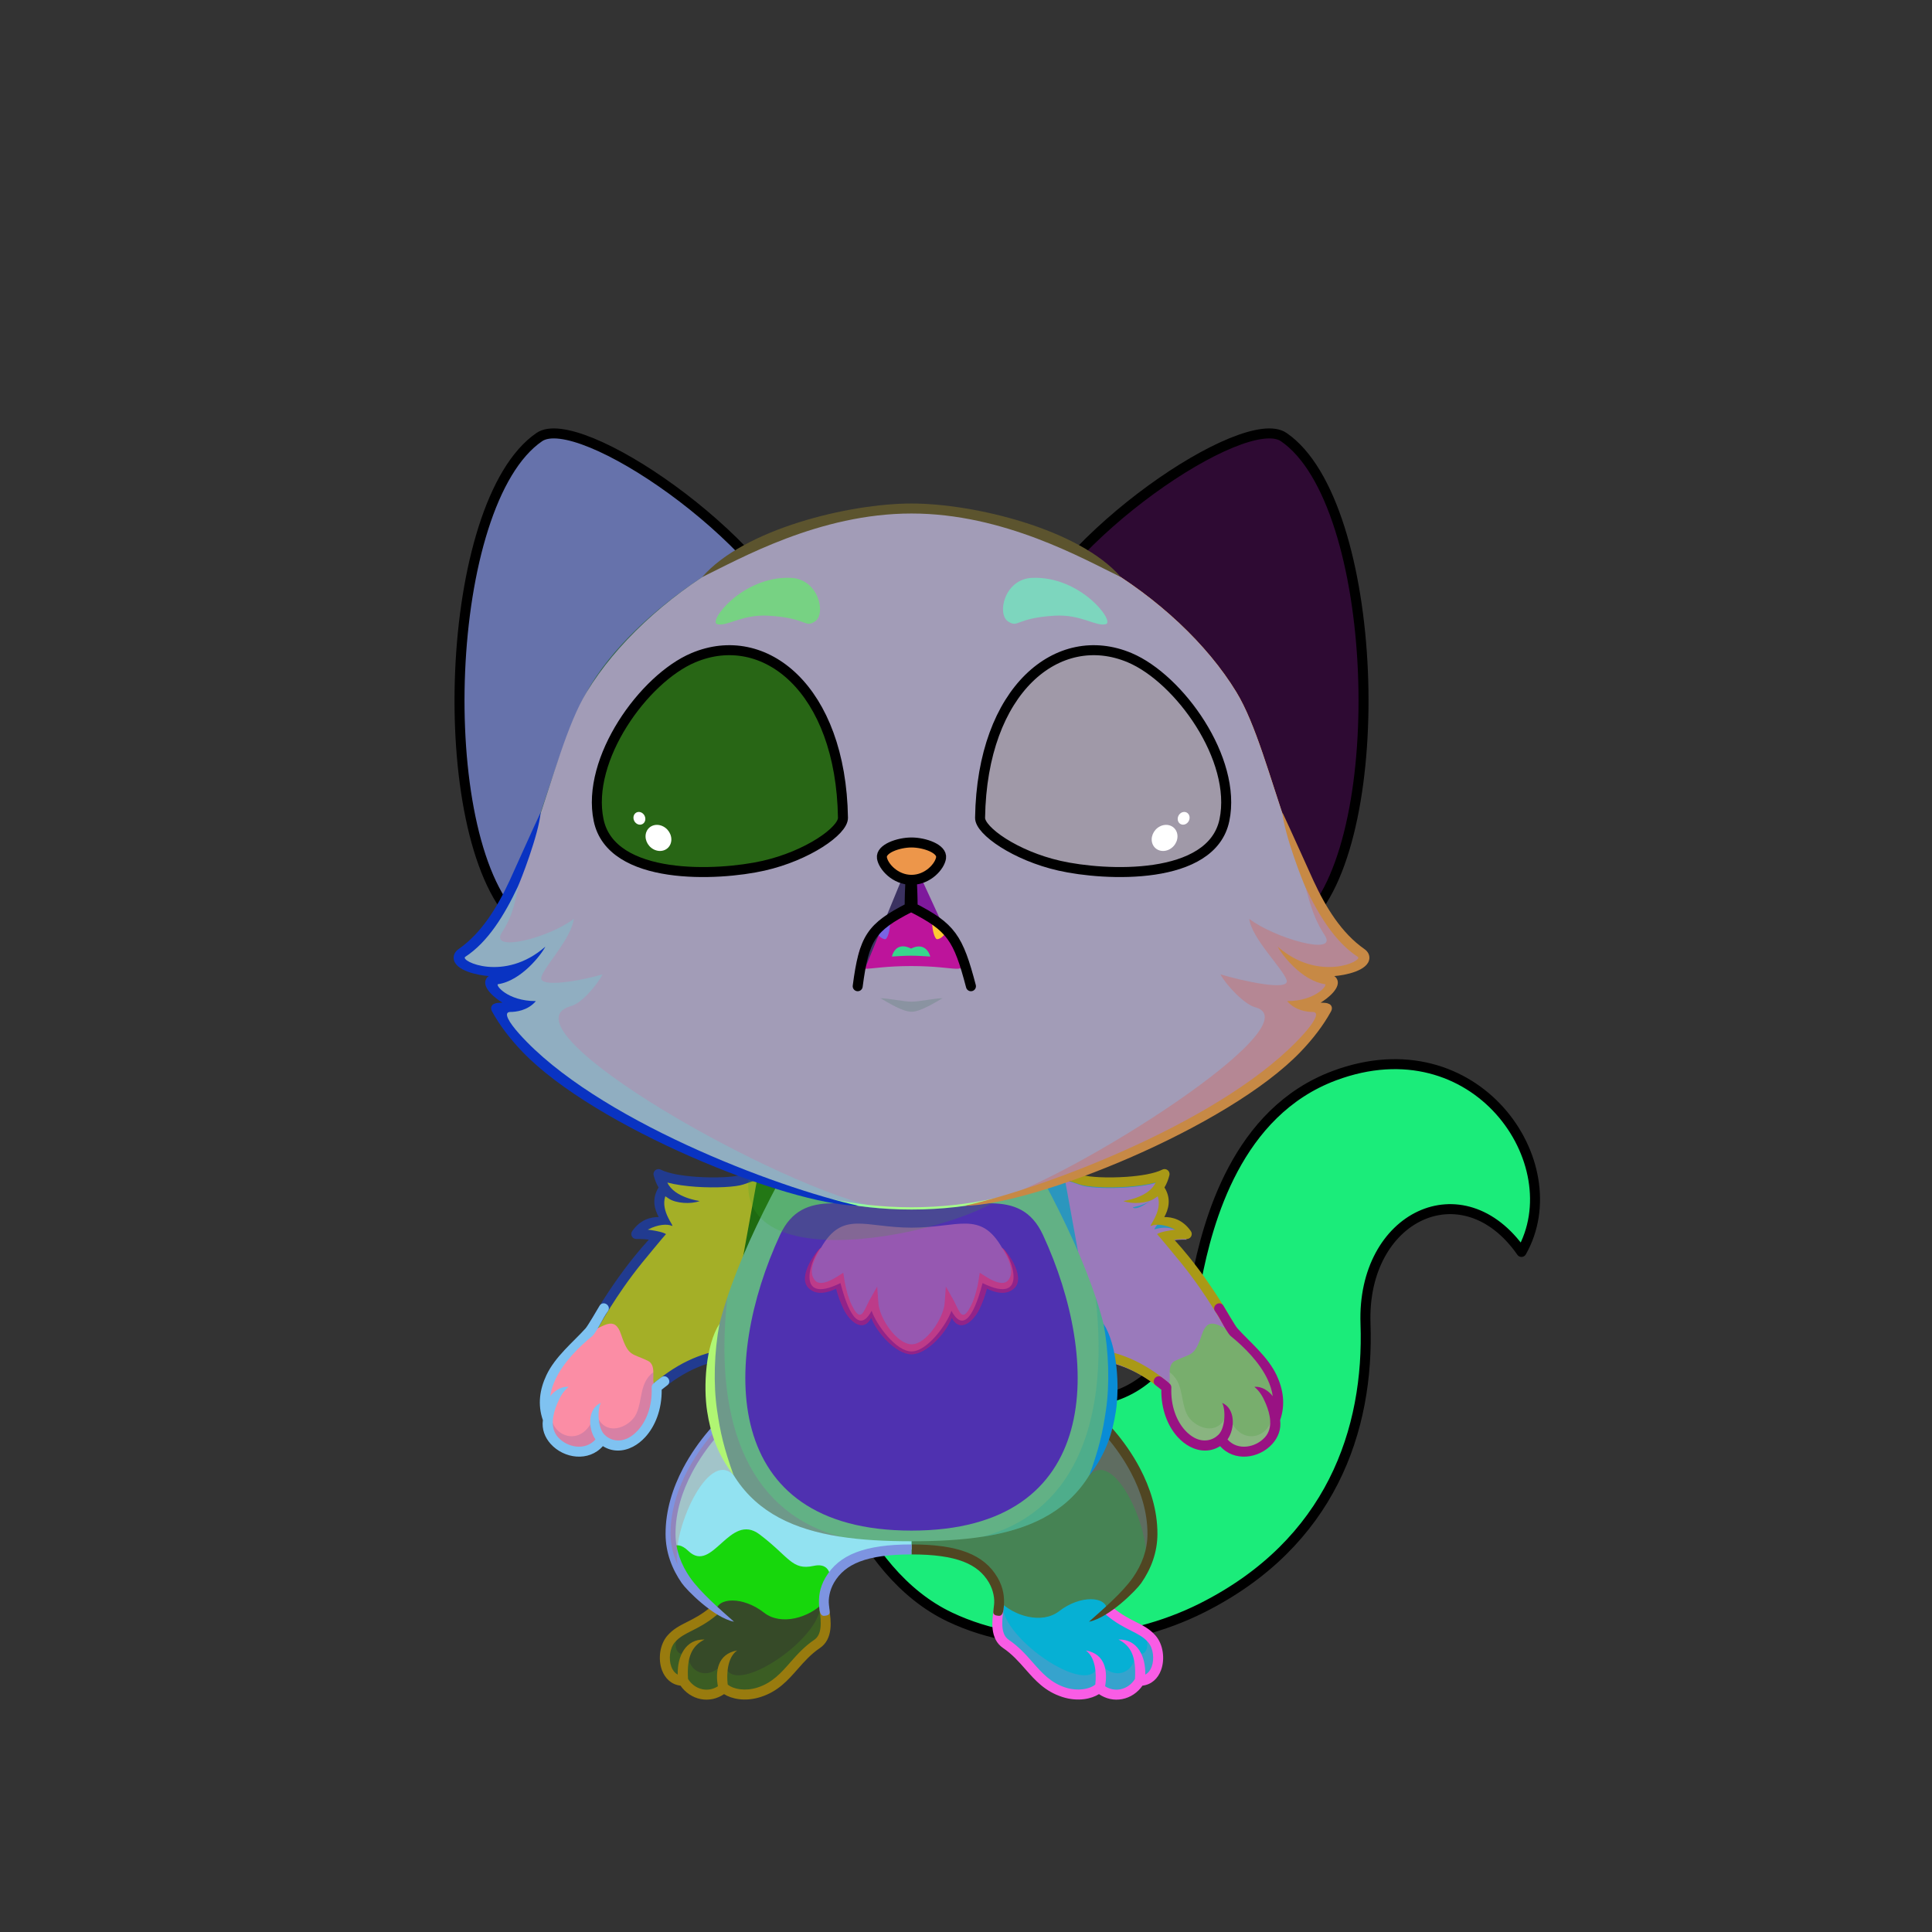 <?xml version="1.0" encoding="UTF-8"?><!DOCTYPE svg PUBLIC "-//W3C//DTD SVG 1.1//EN" "http://www.w3.org/Graphics/SVG/1.1/DTD/svg11.dtd"><!-- Creator: CorelDRAW 2018 (64-Bit) --><svg xmlns="http://www.w3.org/2000/svg" xmlns:xlink="http://www.w3.org/1999/xlink" xml:space="preserve" width="290mm" height="290mm" version="1.1" style="shape-rendering:geometricPrecision; text-rendering:geometricPrecision; image-rendering:optimizeQuality; fill-rule:evenodd; clip-rule:evenodd" viewBox="0 0 29000 29000">
 <rect x="0" y="0" width="29000" height="29000" fill="#333333" stroke="none"/>
 <defs>
  <style type="text/css">
   <![CDATA[
    .str1 {stroke:black;stroke-width:150;stroke-miterlimit:22.926}
    .str0 {stroke:black;stroke-width:150;stroke-linecap:round;stroke-linejoin:round;stroke-miterlimit:22.926}
    .fil3 {fill:none}
    .fil35 {fill:black}
    .fil36 {fill:#FF9999}
    .fil44 {fill:white}
    .fil5 {fill:black;fill-rule:nonzero}
    .fil2 {fill:black;fill-opacity:0.2}
    .fil24 {fill:#A40E0D;fill-opacity:0.2}
    .fil21 {fill:white;fill-opacity:0.2}
    .fil39 {fill:black;fill-opacity:0.302}
    .fil19 {fill:black;fill-rule:nonzero;fill-opacity:0.4}
    .fil33 {fill:url(#id0)}
    .fil34 {fill:url(#id1)}
    .fil13 {fill:url(#id2)}
    .fil10 {fill:url(#id3)}
    .fil45 {fill:url(#id4)}
    .fil42 {fill:url(#id5)}
    .fil46 {fill:url(#id6)}
    .fil0 {fill:url(#id7)}
    .fil27 {fill:url(#id8)}
    .fil14 {fill:url(#id9)}
    .fil7 {fill:url(#id10)}
    .fil8 {fill:url(#id11)}
    .fil30 {fill:url(#id12)}
    .fil15 {fill:url(#id13)}
    .fil17 {fill:url(#id14)}
    .fil18 {fill:url(#id15)}
    .fil9 {fill:url(#id16)}
    .fil28 {fill:url(#id17)}
    .fil40 {fill:url(#id18)}
    .fil29 {fill:url(#id19)}
    .fil16 {fill:url(#id20)}
    .fil47 {fill:url(#id21)}
    .fil11 {fill:url(#id22)}
    .fil41 {fill:url(#id23)}
    .fil23 {fill:url(#id24)}
    .fil43 {fill:url(#id25)}
    .fil4 {fill:url(#id26)}
    .fil6 {fill:url(#id27)}
    .fil37 {fill:url(#id28)}
    .fil32 {fill:url(#id29)}
    .fil31 {fill:url(#id30)}
    .fil38 {fill:url(#id31)}
    .fil25 {fill:url(#id32)}
    .fil20 {fill:url(#id33)}
    .fil26 {fill:url(#id34)}
    .fil22 {fill:url(#id35)}
    .fil1 {fill:url(#id36)}
    .fil12 {fill:url(#id37)}
   ]]>
  </style>
  <linearGradient id="id0" gradientUnits="userSpaceOnUse" x1="10028.71" y1="11046.46" x2="11561.47" y2="12830.7">
   <stop offset="0" style="stop-opacity:1; stop-color:black"/>
   <stop offset="1" style="stop-opacity:1; stop-color:#614E3F"/>
  </linearGradient>
  <linearGradient id="id1" gradientUnits="userSpaceOnUse" xlink:href="#id0" x1="16759.6" y1="12535.57" x2="16379.26" y2="11341.59">
  </linearGradient>
  <linearGradient id="id2" gradientUnits="userSpaceOnUse" x1="9382.69" y1="20489.78" x2="11982.85" y2="18105.83">
   <stop offset="0" style="stop-opacity:1; stop-color:#FFC56E"/>
   <stop offset="0.502" style="stop-opacity:1; stop-color:#A66530"/>
   <stop offset="1" style="stop-opacity:1; stop-color:#663D20"/>
  </linearGradient>
  <linearGradient id="id3" gradientUnits="userSpaceOnUse" xlink:href="#id2" x1="18092.68" y1="20386.54" x2="15270.82" y2="18209.07">
  </linearGradient>
  <linearGradient id="id4" gradientUnits="userSpaceOnUse" x1="16558.5" y1="13095.93" x2="16558.5" y2="9759.62">
   <stop offset="0" style="stop-opacity:1; stop-color:#9A9200"/>
   <stop offset="1" style="stop-opacity:1; stop-color:#0C120A"/>
  </linearGradient>
  <linearGradient id="id5" gradientUnits="userSpaceOnUse" x1="9568.84" y1="11856.87" x2="12554.24" y2="11856.87">
   <stop offset="0" style="stop-opacity:1; stop-color:#9A9200"/>
   <stop offset="0.502" style="stop-opacity:1; stop-color:#F9F500"/>
   <stop offset="1" style="stop-opacity:1; stop-color:#9A9200"/>
  </linearGradient>
  <linearGradient id="id6" gradientUnits="userSpaceOnUse" xlink:href="#id5" x1="14810.28" y1="11856.87" x2="17795.68" y2="11856.87">
  </linearGradient>
  <linearGradient id="id7" gradientUnits="userSpaceOnUse" x1="17174.74" y1="15997.85" x2="18429.58" y2="24608.68">
   <stop offset="0" style="stop-opacity:1; stop-color:#FFC56E"/>
   <stop offset="0.502" style="stop-opacity:1; stop-color:#B8733B"/>
   <stop offset="1" style="stop-opacity:1; stop-color:#663D20"/>
  </linearGradient>
  <linearGradient id="id8" gradientUnits="userSpaceOnUse" x1="17092.14" y1="9285.2" x2="19009.51" y2="10037.76">
   <stop offset="0" style="stop-opacity:1; stop-color:#E4BBB9"/>
   <stop offset="1" style="stop-opacity:1; stop-color:#B88383"/>
  </linearGradient>
  <linearGradient id="id9" gradientUnits="userSpaceOnUse" x1="9980.98" y1="19420.79" x2="10399.23" y2="17711.71">
   <stop offset="0" style="stop-opacity:1; stop-color:#333333"/>
   <stop offset="0.161" style="stop-opacity:1; stop-color:#333333"/>
   <stop offset="1" style="stop-opacity:1; stop-color:#4A3421"/>
  </linearGradient>
  <linearGradient id="id10" gradientUnits="userSpaceOnUse" x1="15258.4" y1="21199.35" x2="15722.29" y2="24272.96">
   <stop offset="0" style="stop-opacity:1; stop-color:#FFC56E"/>
   <stop offset="1" style="stop-opacity:1; stop-color:#DA9C58"/>
  </linearGradient>
  <linearGradient id="id11" gradientUnits="userSpaceOnUse" xlink:href="#id10" x1="11641.55" y1="21199.35" x2="12105.44" y2="24272.96">
  </linearGradient>
  <linearGradient id="id12" gradientUnits="userSpaceOnUse" x1="13682.26" y1="9372.65" x2="13682.26" y2="18155.45">
   <stop offset="0" style="stop-opacity:1; stop-color:#FEFEFE"/>
   <stop offset="0.588" style="stop-opacity:1; stop-color:#FEFEFE"/>
   <stop offset="1" style="stop-opacity:1; stop-color:#9E9895"/>
  </linearGradient>
  <linearGradient id="id13" gradientUnits="userSpaceOnUse" x1="9858.11" y1="20707.53" x2="8182.83" y2="20950.79">
   <stop offset="0" style="stop-opacity:1; stop-color:#FFDBAB"/>
   <stop offset="1" style="stop-opacity:1; stop-color:white"/>
  </linearGradient>
  <linearGradient id="id14" gradientUnits="userSpaceOnUse" xlink:href="#id12" x1="13681.92" y1="22974.87" x2="13681.92" y2="18061.81">
  </linearGradient>
  <linearGradient id="id15" gradientUnits="userSpaceOnUse" x1="13682.26" y1="20285.37" x2="13682.26" y2="18366.8">
   <stop offset="0" style="stop-opacity:1; stop-color:#FEFEFE"/>
   <stop offset="0.471" style="stop-opacity:1; stop-color:#FEFEFE"/>
   <stop offset="1" style="stop-opacity:1; stop-color:#ADA8A5"/>
  </linearGradient>
  <linearGradient id="id16" gradientUnits="userSpaceOnUse" xlink:href="#id9" x1="11192.48" y1="24313.02" x2="11358.44" y2="22950.25">
  </linearGradient>
  <linearGradient id="id17" gradientUnits="userSpaceOnUse" xlink:href="#id7" x1="13003.07" y1="7644.38" x2="14361.45" y2="18110.1">
  </linearGradient>
  <linearGradient id="id18" gradientUnits="userSpaceOnUse" x1="13681.93" y1="13206.62" x2="13681.93" y2="12645.89">
   <stop offset="0" style="stop-opacity:1; stop-color:#FF9999"/>
   <stop offset="1" style="stop-opacity:1; stop-color:#FFCCCC"/>
  </linearGradient>
  <linearGradient id="id19" gradientUnits="userSpaceOnUse" x1="10976.66" y1="7665.59" x2="10170" y2="15357.28">
   <stop offset="0" style="stop-opacity:1; stop-color:#695F59"/>
   <stop offset="0.51" style="stop-opacity:1; stop-color:#4D4D4D"/>
   <stop offset="1" style="stop-opacity:1; stop-color:#333333"/>
  </linearGradient>
  <linearGradient id="id20" gradientUnits="userSpaceOnUse" xlink:href="#id7" x1="13681.92" y1="23134.87" x2="13681.92" y2="17759.14">
  </linearGradient>
  <linearGradient id="id21" gradientUnits="userSpaceOnUse" x1="16246.58" y1="11002.48" x2="16246.58" y2="13117.24">
   <stop offset="0" style="stop-opacity:1; stop-color:#0C120A"/>
   <stop offset="0.4" style="stop-opacity:1; stop-color:#0C120A"/>
   <stop offset="1" style="stop-opacity:1; stop-color:#5B5900"/>
  </linearGradient>
  <linearGradient id="id22" gradientUnits="userSpaceOnUse" x1="18453.53" y1="20413.48" x2="16965.26" y2="19340.25">
   <stop offset="0" style="stop-opacity:1; stop-color:#333333"/>
   <stop offset="0.459" style="stop-opacity:1; stop-color:#333333"/>
   <stop offset="1" style="stop-opacity:1; stop-color:#4A3421"/>
  </linearGradient>
  <linearGradient id="id23" gradientUnits="userSpaceOnUse" xlink:href="#id4" x1="10806.02" y1="13095.93" x2="10806.02" y2="9759.62">
  </linearGradient>
  <linearGradient id="id24" gradientUnits="userSpaceOnUse" xlink:href="#id8" x1="10272.38" y1="9285.2" x2="8355.01" y2="10037.76">
  </linearGradient>
  <linearGradient id="id25" gradientUnits="userSpaceOnUse" xlink:href="#id21" x1="11117.94" y1="11002.48" x2="11117.94" y2="13117.24">
  </linearGradient>
  <linearGradient id="id26" gradientUnits="userSpaceOnUse" xlink:href="#id22" x1="11676.09" y1="23808.02" x2="10691.85" y2="25381.88">
  </linearGradient>
  <linearGradient id="id27" gradientUnits="userSpaceOnUse" xlink:href="#id13" x1="17349.94" y1="24379.65" x2="15009.81" y2="24810.25">
  </linearGradient>
  <linearGradient id="id28" gradientUnits="userSpaceOnUse" x1="13249.45" y1="13830.15" x2="13249.45" y2="14097.74">
   <stop offset="0" style="stop-opacity:1; stop-color:#CFCFCF"/>
   <stop offset="0.569" style="stop-opacity:1; stop-color:white"/>
   <stop offset="1" style="stop-opacity:1; stop-color:#FEFEFE"/>
  </linearGradient>
  <linearGradient id="id29" gradientUnits="userSpaceOnUse" x1="15055.24" y1="9018.99" x2="16622.49" y2="9028.17">
   <stop offset="0" style="stop-opacity:1; stop-color:whitesmoke"/>
   <stop offset="1" style="stop-opacity:1; stop-color:#FFD296"/>
  </linearGradient>
  <linearGradient id="id30" gradientUnits="userSpaceOnUse" x1="10742.03" y1="9028.18" x2="12309.28" y2="9018.98">
   <stop offset="0" style="stop-opacity:1; stop-color:whitesmoke"/>
   <stop offset="1" style="stop-opacity:1; stop-color:#BFBFBF"/>
  </linearGradient>
  <linearGradient id="id31" gradientUnits="userSpaceOnUse" xlink:href="#id28" x1="14103.58" y1="13830.15" x2="14103.58" y2="14097.74">
  </linearGradient>
  <linearGradient id="id32" gradientUnits="userSpaceOnUse" xlink:href="#id7" x1="15567.22" y1="10014.16" x2="20650.34" y2="11157.59">
  </linearGradient>
  <linearGradient id="id33" gradientUnits="userSpaceOnUse" xlink:href="#id19" x1="10911.64" y1="7555.37" x2="7599.84" y2="13616.38">
  </linearGradient>
  <linearGradient id="id34" gradientUnits="userSpaceOnUse" x1="16545.98" y1="10422.7" x2="19941.35" y2="10673.1">
   <stop offset="0" style="stop-opacity:1; stop-color:#F5E2E2"/>
   <stop offset="1" style="stop-opacity:1; stop-color:#C49D9D"/>
  </linearGradient>
  <linearGradient id="id35" gradientUnits="userSpaceOnUse" xlink:href="#id34" x1="10818.54" y1="10422.7" x2="7423.17" y2="10673.1">
  </linearGradient>
  <linearGradient id="id36" gradientUnits="userSpaceOnUse" x1="21107.45" y1="17921.44" x2="22880.93" y2="17181.4">
   <stop offset="0" style="stop-opacity:1; stop-color:#333333"/>
   <stop offset="1" style="stop-opacity:1; stop-color:#4A3421"/>
  </linearGradient>
  <linearGradient id="id37" gradientUnits="userSpaceOnUse" x1="17700.09" y1="20143.59" x2="18952.66" y2="21543.82">
   <stop offset="0" style="stop-opacity:1; stop-color:#333333"/>
   <stop offset="0.471" style="stop-opacity:1; stop-color:#333333"/>
   <stop offset="1" style="stop-opacity:1; stop-color:#4A3421"/>
  </linearGradient>
 </defs>
 <g id="Tail">
  <g id="_2531494605792">
   <path class="fil0" d="M12696.38 22535.08c-289.69,-624.12 -92.67,-1123.71 445.53,-1552.38 345.01,-274.8 791.94,-751.76 1516.68,-323.77 1292.64,598.4 2874.62,750.09 3300.1,-1447.66 242.57,-1252.94 780.55,-2584.39 2071.91,-3065.74 2118.49,-789.56 3563.8,1315.2 2807.3,2646.33 -878.84,-1261.08 -2398.14,-540.15 -2341.26,1076.76 51.07,1451.32 -434.08,2870.98 -1635.02,3754 -1262.33,979.24 -3129.1,1347.98 -4601.67,650.85 -710.83,-336.51 -1224.89,-1011.12 -1563.57,-1738.39z" style="fill:#66562a"/>
   <path class="fil1" d="M21762.11 16136.99c1071.72,450.56 1597.61,1736.69 1075.78,2654.86 -457.48,-656.46 -1088.44,-775.61 -1580.35,-511.1 -115.7,-223.52 -213.72,-449.65 -133.52,-620.81 246.48,-526.05 661.25,-210.49 367.05,-902.7 -121.76,-286.48 36.51,-520.94 271.04,-620.25z" style="fill:#c9dcdf"/>
   <path class="fil2" d="M12696.38 22535.07c-90.34,-194.62 -133.34,-377.14 -133.42,-549.17 115.75,-25.57 205.66,-67.29 230.23,-144.3l180.72 -193.33c287.77,-97.79 1039.96,683.16 1327.73,585.37 1537.64,2208.5 5263.38,1809.02 6098.66,-1118.21 -236.72,1179.07 -922.57,2297.93 -2355.65,3018.93 -1139.83,573.46 -2628.37,686.53 -3784.7,139.11 -710.83,-336.51 -1224.89,-1011.12 -1563.57,-1738.4z" style="fill:#feb085"/>
   <path class="fil2" d="M22837.89 18791.85c-878.83,-1261.07 -2398.13,-540.14 -2341.26,1076.76 8.02,227.79 3.12,457.74 -16.76,687.42 -1175.17,-3011.64 2053.2,-3571.42 2358.02,-1764.18z" style="fill:#a974d0"/>
   <path class="fil3 str0" d="M12696.38 22535.07c-289.69,-624.11 -92.67,-1123.69 445.53,-1552.37 345.01,-274.81 791.94,-751.76 1516.68,-323.77 1292.64,598.4 2874.62,750.09 3300.1,-1447.66 170.94,-882.95 606.38,-2519.55 2071.91,-3065.75 2118.49,-789.55 3563.8,1315.21 2807.29,2646.33 -878.83,-1261.07 -2398.13,-540.14 -2341.26,1076.76 56.04,1593.18 -516.86,3292.17 -2451.98,4265.75 -1139.83,573.46 -2628.37,686.53 -3784.7,139.11 -710.83,-336.51 -1224.89,-1011.12 -1563.57,-1738.4z" style="fill:#1bec7a"/>
  </g>
 </g>
 <g id="Feet">
  <g id="_2531494602880">
   <g>
    <path class="fil4" d="M10257.28 25229.69c123.56,214.04 403.48,285.33 610.7,105.88 70.65,70.23 276.52,145.76 526.32,65.76 409.3,-131.09 507.45,-461.77 850.73,-710.04 220.49,-159.47 124.1,-477.15 113.63,-668.35 -363.68,340.29 -782.66,-165.21 -1075.55,-247.93 -373.84,-101.68 -736.94,157.82 -534.63,412.54 -198.78,95.76 -519.95,237.68 -672.68,411.38 -168.78,191.96 -120.75,630.76 181.48,630.76z" style="fill:#364a28"/>
    <path class="fil2" d="M10257.28 25229.69c123.56,214.04 403.48,285.33 610.7,105.88 70.65,70.23 276.52,145.76 526.32,65.76 409.3,-131.09 517.48,-492.65 871.1,-725.96 156.13,-103.02 135.21,-387.74 102.98,-573.56 -17.85,-13.98 -36.32,-26.67 -55.45,-37.83 59.89,533.31 -1444.97,1527.91 -1433.56,860.23 -213.34,341.57 -595.64,186.16 -544.41,-150.27 -126.71,133.91 -271.29,-14.39 -142.78,-274 -182.48,62.12 -215.54,288.03 -209.67,440.56 17.28,153.49 106.7,289.19 274.77,289.19z" style="fill:#50ac0f"/>
    <path class="fil5" d="M10660.35 24128.28c31.71,-26.53 78.94,-22.34 105.47,9.37 26.53,31.71 22.34,78.94 -9.37,105.47 -143.13,119.49 -265.97,181.45 -373.06,235.47 -99.11,49.99 -183.3,92.46 -251.34,169.85 -80.91,92.01 -97.3,255.88 -55.21,369.54 18.07,48.79 48.88,94.04 96.26,117.9 -7.55,-268.78 114.77,-534.12 402.24,-526.25 -186.74,95.17 -268.32,253.8 -247.69,592.25 49.04,79.15 127.69,137.43 219.87,155.2 79.73,15.37 160.2,-1.74 228.24,-45.5 -38.29,-218.05 -10.29,-483.64 289.14,-537.54 -139.24,98.32 -162.69,330.02 -141.92,510.69 31.45,29.61 97.92,60.43 188.69,71.77 74.89,9.35 163.69,4.41 259.78,-26.36 221.4,-70.9 352.35,-219.57 489.63,-375.44 103.47,-117.46 210.28,-238.74 362.43,-341.44 56.89,-38.4 82.67,-102.53 91.71,-176.23 10.43,-85.02 0.14,-183.4 -13.84,-274.46 -14.63,-97.52 130.16,-118.86 144.78,-21.39 15.59,101.48 30.44,211.56 17.88,314.01 -13.96,113.78 -57.62,215.39 -156.75,282.29 -136.05,91.83 -236.45,205.83 -333.71,316.24 -151.08,171.53 -295.19,335.14 -556.43,418.8 -119.65,38.32 -230.28,44.46 -323.64,32.8 -92.59,-11.56 -170.46,-41.41 -225.37,-75.73 -103.09,69.99 -225.69,98.3 -348.74,74.57 -124.29,-23.96 -233.03,-98.13 -304.52,-201.86 -136.16,-15.63 -232.21,-107.3 -278.66,-232.76 -61.19,-165.25 -34.13,-386.54 83.33,-520.12 86.71,-98.62 183.05,-147.23 296.46,-204.43 99.73,-50.31 214.13,-108.01 344.34,-216.71z" style="fill:#997b0e"/>
   </g>
   <g>
    <path class="fil6" d="M17106.56 25229.69c-123.56,214.04 -403.48,285.33 -610.7,105.88 -70.65,70.23 -276.52,145.76 -526.32,65.76 -409.3,-131.09 -507.45,-461.77 -850.73,-710.04 -220.49,-159.47 -124.1,-477.15 -113.63,-668.35 363.68,340.29 782.66,-165.21 1075.55,-247.93 373.84,-101.68 736.94,157.82 534.63,412.54 198.78,95.76 519.95,237.68 672.68,411.38 168.78,191.96 120.75,630.76 -181.48,630.76z" style="fill:#06b0d4"/>
    <path class="fil2" d="M17106.56 25229.69c-123.56,214.04 -403.48,285.33 -610.7,105.88 -70.65,70.23 -276.52,145.76 -526.32,65.76 -409.3,-131.09 -517.48,-492.65 -871.1,-725.96 -156.13,-103.02 -135.21,-387.74 -102.98,-573.56 17.85,-13.98 36.32,-26.67 55.45,-37.83 -59.89,533.31 1444.97,1527.91 1433.56,860.23 213.34,341.57 595.64,186.16 544.41,-150.27 126.71,133.91 271.29,-14.39 142.78,-274 182.48,62.12 215.54,288.03 209.67,440.56 -17.28,153.49 -106.7,289.19 -274.77,289.19z" style="fill:#f570af"/>
    <path class="fil5" d="M16703.49 24128.28c-31.71,-26.53 -78.94,-22.34 -105.47,9.37 -26.53,31.71 -22.34,78.94 9.37,105.47 143.13,119.49 265.97,181.45 373.06,235.47 99.11,49.99 183.3,92.46 251.34,169.85 80.91,92.01 97.3,255.88 55.21,369.54 -18.07,48.79 -48.88,94.04 -96.26,117.9 7.55,-268.78 -114.77,-534.12 -402.24,-526.25 186.74,95.17 268.32,253.8 247.69,592.25 -49.04,79.15 -127.69,137.43 -219.87,155.2 -79.73,15.37 -160.2,-1.74 -228.24,-45.5 38.29,-218.05 10.29,-483.64 -289.14,-537.54 139.24,98.32 162.69,330.02 141.92,510.69 -31.45,29.61 -97.92,60.43 -188.69,71.77 -74.89,9.35 -163.69,4.41 -259.78,-26.36 -221.4,-70.9 -352.35,-219.57 -489.63,-375.44 -103.47,-117.46 -210.28,-238.74 -362.43,-341.44 -56.89,-38.4 -82.67,-102.53 -91.71,-176.23 -10.43,-85.02 -0.14,-183.4 13.84,-274.46 14.63,-97.52 -130.16,-118.86 -144.78,-21.39 -15.59,101.48 -30.44,211.56 -17.88,314.01 13.96,113.78 57.62,215.39 156.75,282.29 136.05,91.83 236.45,205.83 333.71,316.24 151.08,171.53 295.19,335.14 556.43,418.8 119.65,38.32 230.28,44.46 323.64,32.8 92.59,-11.56 170.46,-41.41 225.37,-75.73 103.09,69.99 225.69,98.3 348.74,74.57 124.29,-23.96 233.03,-98.13 304.52,-201.86 136.16,-15.63 232.21,-107.3 278.66,-232.76 61.19,-165.25 34.13,-386.54 -83.33,-520.12 -86.71,-98.62 -183.05,-147.23 -296.46,-204.43 -99.73,-50.31 -214.13,-108.01 -344.34,-216.71z" style="fill:#f95ce5"/>
   </g>
  </g>
 </g>
 <g id="Legs">
  <g id="_2531494597152">
   <g>
    <path class="fil7" d="M13681.92 23259.3c427.66,0 1377.01,182.49 1321.36,776.1 214.87,221.86 637.04,349.26 895.5,148.38 312.37,-242.78 712.13,-231.34 719.72,-12.18 370.09,-264.31 678.95,-700.61 680.26,-1145.2 2.54,-860.67 -666.02,-1598.77 -968.73,-1838.18 -621.48,859.57 -1470.39,1269.07 -2648.11,1328.08l0 743z" style="fill:#468354"/>
    <path class="fil2" d="M17191.61 23490.47c67.26,-148.73 106.68,-305.87 107.15,-464.07 2.29,-775.52 -540.27,-1451.46 -869.11,-1752.78l-157.05 727.06c26.43,47.89 52.85,95.78 79.28,143.67 387.48,-413.26 946.79,878.84 839.73,1346.12z" style="fill:#c41498"/>
    <path class="fil5" d="M14989.65 24253.86c61.92,5.19 73.8,-65.98 79.72,-153.93 7.91,-117.52 -3.98,-261.03 -93.95,-416.86 -0.83,-1.44 -1.71,-2.83 -2.62,-4.19 -99.87,-170.79 -246.56,-295.9 -460.28,-378.09 -207.63,-79.84 -477.91,-118.36 -830.6,-118.36l0 150c335.21,0 588.14,35.09 777.28,107.82 179.67,69.09 302.18,172.95 384.62,313.95 0.66,1.3 1.36,2.59 2.1,3.87 66.95,115.97 86.11,244.24 75.03,331.54 -8.67,68.26 -9.75,89.53 -10.95,105.24 -3.7,48.36 43.74,56 79.65,59.01zm1295.98 -3005.54c175.81,139.56 477.15,451.15 691.77,858.41 143.68,272.62 247.63,587.31 246.65,919.67 -0.71,244.76 -86.82,463.8 -217.71,652.31 -154.83,222.98 -454.47,481.51 -660.16,663.76 305.46,-60.86 713.14,-477.32 783.2,-578.22 146.74,-211.34 243.27,-458.73 244.09,-737.85 1.07,-359.93 -110.06,-697.96 -263.65,-989.39 -226.43,-429.66 -547.13,-759.98 -733.5,-907.38l-46.29 58.59 -44.38 60.1 -0.02 0z" style="fill:#504622"/>
   </g>
   <g>
    <path class="fil8" d="M13681.92 23259.3c-427.66,0 -1377.01,182.49 -1321.36,776.1 -214.87,221.86 -637.04,349.26 -895.5,148.38 -312.37,-242.78 -712.13,-231.34 -719.72,-12.18 -370.09,-264.31 -678.95,-700.61 -680.26,-1145.2 -2.54,-860.67 666.02,-1598.77 968.73,-1838.18 621.48,859.57 1470.39,1269.07 2648.11,1328.08l0 743z" style="fill:#92e2f1"/>
    <path class="fil9" d="M10084.43 23222.48c63.25,-45.32 144.75,-41.56 249.04,58.86 361.6,348.19 617.37,-589.25 1067.15,-249.98 449.78,339.28 485.07,544.6 811.4,473.18 199.9,-43.75 247.55,83.35 254.47,188.41 -77.13,97.86 -117.12,222.25 -104.13,362.52 -214.87,224.59 -637.05,353.56 -895.5,150.21 -312.37,-245.76 -712.13,-234.19 -719.72,-12.33 -316.29,-228.67 -589.63,-591.31 -662.71,-970.87z" style="fill:#17d70c"/>
    <path class="fil5" d="M12374.19 24253.86c-61.92,5.19 -73.8,-65.98 -79.72,-153.93 -7.91,-117.52 3.98,-261.03 93.95,-416.86 0.83,-1.44 1.71,-2.83 2.62,-4.19 99.87,-170.79 246.56,-295.9 460.28,-378.09 207.63,-79.84 477.91,-118.36 830.6,-118.36l0 150c-335.21,0 -588.14,35.09 -777.28,107.82 -179.67,69.09 -302.18,172.95 -384.62,313.95 -0.66,1.3 -1.36,2.59 -2.1,3.87 -66.95,115.97 -86.11,244.24 -75.03,331.54 8.67,68.26 9.75,89.53 10.95,105.24 3.7,48.36 -43.74,56 -79.65,59.01zm-1295.98 -3005.54c-175.81,139.56 -477.15,451.15 -691.77,858.41 -143.68,272.62 -247.63,587.31 -246.65,919.67 0.71,244.76 86.82,463.8 217.71,652.31 154.83,222.98 454.47,481.51 660.16,663.76 -305.46,-60.86 -713.14,-477.32 -783.2,-578.22 -146.74,-211.34 -243.27,-458.73 -244.09,-737.85 -1.07,-359.93 110.06,-697.96 263.65,-989.39 226.43,-429.66 547.13,-759.98 733.5,-907.38l46.29 58.59 44.38 60.1 0.02 0z" style="fill:#7d94e1"/>
    <path class="fil2" d="M10172.23 23490.47c-67.26,-148.73 -106.68,-305.87 -107.15,-464.07 -2.29,-775.52 540.27,-1451.46 869.11,-1752.78l157.05 727.06c-26.43,47.89 -52.85,95.78 -79.28,143.67 -387.48,-413.26 -946.79,878.84 -839.73,1346.12z" style="fill:#e44c29"/>
   </g>
  </g>
 </g>
 <g id="Body">
  <animateTransform type="translate" values="0;0 200;0;0 200;0;0 200;0;0 200;0" dur="10" repeatCount="indefinite" additive="sum" attributeName="transform"/>
  <g id="_2531494648096">
   <path class="fil2" d="M17511.96 20830.3c-602.27,-518.8 -1160.28,-559.8 -1623.82,-484.84 -171.07,27.66 -335.13,-59.69 -481.2,-217.95 -325.13,-471.76 752.73,-1097.7 1038.62,-655.88 261.31,403.84 734.1,847.76 1111.39,1126.01 -1.79,93.3 16.27,193.39 -44.96,232.66l0 -0.01 -0.03 0.01z" style="fill:#6fa83f"/>
   <path class="fil10" d="M16231.88 17708.66c532.64,-5.49 1030.89,118.89 1141.16,-42.8 47.14,-69.14 138.27,357.23 38.65,632.39 34.97,108.25 646.14,96.56 87.85,260.33 417.38,420.65 756.05,909.47 988.92,1315.51 288.88,503.68 -636.05,1265.03 -911.19,1013.52 -627.05,-573.17 -1208.37,-619.78 -1688.45,-542.15 -741.88,119.97 -1352.69,-1920.87 -930.81,-2545.29 421.91,-21.63 933.51,-40.49 1273.87,-91.51z" style="fill:#2b96be"/>
   <path class="fil11" d="M17765.47 18847.89c34.57,40.25 68.46,80.78 101.62,121.49l602.29 969.93 65.89 63.36c93.75,493.31 -706.13,1115.8 -958.68,884.94 -22.19,-20.28 -44.32,-39.84 -66.39,-58.81l-2.14 -25.19 -93.86 -53.67c-160.75,-125.92 -318.07,-218.73 -471.02,-285.34 -89.85,-150.93 -131.34,-745.78 150.37,-745.78 308.69,0 17.64,-423.33 149.93,-802.57 131.98,-180.41 344.38,-59.12 521.99,-68.36z" style="fill:#7a2cba"/>
   <path class="fil2" d="M17512.64 20830.3c-602.27,-518.8 -1160.28,-559.8 -1623.82,-484.84 -171.07,27.66 -335.13,-59.69 -481.2,-217.95 -325.13,-471.76 752.73,-1097.7 1038.62,-655.88 261.31,403.84 734.1,847.76 1111.39,1126.01 -1.79,93.3 16.27,193.39 -44.96,232.66l0 -0.01 -0.03 0.01z" style="fill:#67fbbb"/>
   <path class="fil3" d="M16477.63 20417.63c340.18,46.54 711.15,199.54 1099.64,554.65 275.13,251.49 1152.89,-508.63 864.02,-1012.31 -105.46,-183.88 -229.88,-384.8 -372.06,-588.72 -167.34,-240.01 -359.33,-484.2 -573.92,-709.58 -21.5,-22.58 128.7,-58.25 318.4,-53.99 -173.7,-250.05 -433.8,-169.09 -475.93,-157.11 -64.97,18.49 246.52,-232.65 78.62,-500.59 -27.12,-43.27 -298.56,225.52 -403.89,181.16 -69.43,-29.23 360.57,8.33 467.87,-423.19 -292.03,148.54 -1068.07,147.27 -1248.5,85.38 -90.01,-30.88 -171.83,-58.83 -246.03,-84.05" style="fill:#9a7abb"/>
   <path class="fil5" d="M16487.59 20258.84c-40.93,-5.5 -78.58,23.23 -84.08,64.16 -5.5,40.93 23.23,78.58 64.16,84.08 162.84,22.27 333.11,70.06 509.19,154.76l-0.05 0.11c177.93,85.62 361.84,208.69 550.07,380.74 87.46,79.96 212.19,86.7 346.27,41.54 106.37,-35.82 220.56,-105.26 324.66,-195.48 103.06,-89.34 197.48,-199.98 265.64,-319.32 116.02,-203.15 157.1,-432.17 42.88,-631.34 -54.9,-95.74 -116.12,-197.9 -183.87,-305.11 -59.2,-93.66 -123.19,-190.48 -192,-289.17 -89.1,-127.8 -184.47,-256 -285.53,-380.96 -69.96,-86.5 -143.02,-172.01 -219.05,-255.41 50.51,-7.04 115.21,-11.32 186.37,-9.72 41.26,0.8 75.37,-31.99 76.17,-73.25 0.32,-16.38 -4.67,-31.62 -13.36,-44.11l0.17 -0.12c-122.66,-176.58 -280.88,-213.52 -398.72,-211.73 60.43,-110.03 111.19,-270.38 3.17,-442.75l-0.77 -1.2c30.54,-50.94 56.23,-111.4 74.13,-183.41 9.86,-40.12 -14.67,-80.67 -54.79,-90.53 -18.13,-4.46 -36.36,-1.89 -51.79,5.97l-0.06 -0.11c-117.64,59.83 -326.72,93.79 -539.94,108.37 -278,19 -556.21,5.17 -650.26,-27.09l-129.24 -44.15c-40.97,-13.99 -80,-27.3 -117.09,-39.9 -39.15,-13.26 -81.66,7.73 -94.92,46.88 -13.26,39.15 7.73,81.66 46.88,94.92 37.09,12.6 76.12,25.91 117.09,39.9l128.64 44.15c109.34,37.5 413.16,54.92 708.86,34.71 152.88,-10.45 305.43,-30.95 430.88,-63.88 -105.08,230.52 -488.06,276.57 -484.95,277.74 134.7,50.62 359.24,33.65 462,-36.1 19.71,-13.38 38.38,-26.05 53.51,-35.77 78.66,227.81 -153.73,468.52 -97.49,443.62 65.22,-28.89 203.92,-25.53 360.75,57.78 -44.26,4.95 -223.19,29.99 -273.28,66.55 21.7,20.33 322.39,385.29 360.49,432.4 100.42,124.16 193.68,249.4 279.67,372.74 65.85,94.45 128.62,189.51 187.9,283.31 63.91,101.13 124.25,202.02 180.35,299.85 83.78,146.08 48.79,322.6 -42.88,483.1 -59.48,104.15 -142.48,201.24 -233.42,280.06 -89.9,77.91 -186.4,137.17 -274.26,166.76 -83.44,28.1 -155.68,28.82 -198.03,-9.9 -200.24,-183.03 -396.11,-314.06 -585.81,-405.34l-0.06 0.12 -0.23 -0.12c-191.44,-92.12 -376.71,-144.1 -553.97,-168.35z" style="fill:#a99916"/>
   <path class="fil12" d="M17500.83 20836.37c-31.01,671.59 506.32,1058.8 828,765.31 253.5,397.35 884.17,103.39 809.26,-292.5 203.13,-535.14 -266.24,-1035.76 -634.19,-1325.08 -198.11,-64.5 -364.18,-247.68 -461.85,44.06 -113.97,340.43 -156.85,278.81 -402.23,397.75 -163.53,79.26 -10.67,351.89 -138.99,410.46z" style="fill:#78ae6d"/>
   <path class="fil2" d="M17500.83 20836.37c-31.01,671.59 506.32,1058.8 828,765.31 341.06,429.25 911,23.85 753.65,-292.7 -65.31,297.19 -520.59,407.83 -657.17,-118.23 -113.25,412.02 -522.03,237.66 -614.7,26.73 -95.14,-216.58 -44.81,-462.8 -253.66,-619.84 -1.8,93.31 16.28,193.4 -44.96,232.65l-0.16 0.1 -0.17 0.11c-1.48,0.93 -2.97,1.82 -4.53,2.69l-0.17 0.1 -0.18 0.09 -0.14 0.09 -0.03 0.01 -0.18 0.1 -0.17 0.09 -0.18 0.09c-1.69,0.92 -3.44,1.79 -5.25,2.61z" style="fill:#d1cdcd"/>
   <path class="fil5" d="M17436.91 20673.48c-79.39,-58.19 -167.86,62.52 -88.48,120.7 28.24,20.69 56.25,42.36 83.3,64.61 -3.93,302.02 99.68,551.64 246.17,712.18 55.54,60.86 117.82,109.47 183.4,143.86 145.9,76.49 311.53,82.65 453.24,-7.98 209.57,238.5 583.03,191.12 784.7,-34.27 86.01,-96.11 134.73,-220.26 115.83,-356.13 82.54,-234.31 46.25,-463.42 -52.44,-673.52 -132.46,-282 -402.86,-497.73 -588.08,-703.58 -33.5,-37.22 -180.19,-286.69 -214.16,-345.48 -58.56,-79 -178.69,10.05 -120.12,89.06 35.43,47.77 75.16,120.11 111.48,186.29 6.41,11.67 81.45,153.11 123.81,187.52 201.58,163.8 430.96,392.41 551.71,649.47 38.04,80.97 65.19,164.94 76.97,250.68 -53.73,-69.19 -156.09,-151.42 -275.06,-139.39 80.64,67.61 125.53,143.46 171.18,252.76 65.8,157.59 113.11,362.41 -12.44,502.72 -141.93,158.63 -411.75,205.47 -562.48,33.5 115.64,-164.64 117.79,-464.48 -80.37,-548.33 54.53,102.27 47.95,374.07 -54.76,476.76 -86.33,86.32 -222.41,119.56 -359.87,47.5 -49.57,-25.99 -97.71,-63.9 -141.8,-112.22 -128.18,-140.48 -217.35,-364.86 -206.61,-639.48 1.55,-21.67 -6.3,-43.83 -23.35,-59.87 -36.49,-34.26 -81.32,-67.73 -121.77,-97.36z" style="fill:#991283"/>
   <path class="fil13" d="M11132.64 17708.66c-532.64,-5.49 -1030.89,118.89 -1141.16,-42.8 -47.14,-69.14 -138.27,357.23 -38.65,632.39 -34.97,108.25 -646.14,96.56 -87.85,260.33 -417.38,420.65 -756.05,909.47 -988.92,1315.51 -288.88,503.68 636.05,1265.03 911.19,1013.52 627.05,-573.17 1208.37,-619.78 1688.45,-542.15 741.88,119.97 1352.69,-1920.87 930.81,-2545.29 -421.91,-21.63 -933.51,-40.49 -1273.87,-91.51z" style="fill:#1e6b11"/>
   <path class="fil2" d="M9851.88 20830.3c602.27,-518.8 1160.28,-559.8 1623.82,-484.84 171.07,27.66 335.13,-59.69 481.2,-217.95 325.13,-471.76 -752.73,-1097.7 -1038.62,-655.88 -261.31,403.84 -734.1,847.76 -1111.39,1126.01 1.79,93.3 -16.27,193.39 44.96,232.66l0 -0.01 0.03 0.01z" style="fill:#8a7671"/>
   <path class="fil14" d="M9473.46 18978.23c-275.28,817.36 220.68,430.02 749.66,-79.37 238.13,-229.3 105.11,291.03 502.71,61.73 397.6,-229.3 249.02,-1187.94 135.6,-1198.34l-878.63 -80.56 -66.76 608.39 -314.87 175.88 228.91 103.62 -356.62 408.65z" style="fill:#cc9ace"/>
   <path class="fil3" d="M10886.89 20332.96c-340.18,46.54 -711.15,199.54 -1099.64,554.65 -275.13,251.49 -1152.89,-508.63 -864.02,-1012.31 105.46,-183.88 229.88,-384.8 372.06,-588.72 167.34,-240.01 359.33,-484.2 573.92,-709.58 21.5,-22.58 -128.7,-58.25 -318.4,-53.99 173.7,-250.05 433.8,-169.09 475.93,-157.11 64.97,18.49 -246.52,-232.65 -78.62,-500.59 27.12,-43.27 298.56,225.52 403.89,181.16 69.43,-29.23 -360.57,8.33 -467.87,-423.19 292.03,148.54 1068.07,147.27 1248.5,85.38 90.01,-30.88 171.83,-58.83 246.03,-84.05" style="fill:#a4af27"/>
   <path class="fil5" d="M10876.93 20258.84c40.93,-5.5 78.58,23.23 84.08,64.16 5.5,40.93 -23.23,78.58 -64.16,84.08 -162.84,22.27 -333.11,70.06 -509.19,154.76l0.05 0.11c-177.93,85.62 -361.84,208.69 -550.07,380.74 -87.46,79.96 -212.19,86.7 -346.27,41.54 -106.37,-35.82 -220.56,-105.26 -324.66,-195.48 -103.06,-89.34 -197.48,-199.98 -265.64,-319.32 -116.02,-203.15 -157.1,-432.17 -42.88,-631.34 54.9,-95.74 116.12,-197.9 183.87,-305.11 59.2,-93.66 123.19,-190.48 192,-289.17 89.1,-127.8 184.47,-256 285.53,-380.96 69.96,-86.5 143.02,-172.01 219.05,-255.41 -50.51,-7.04 -115.21,-11.32 -186.37,-9.72 -41.26,0.8 -75.37,-31.99 -76.17,-73.25 -0.32,-16.38 4.67,-31.62 13.36,-44.11l-0.17 -0.12c122.66,-176.58 280.88,-213.52 398.72,-211.73 -60.43,-110.03 -111.19,-270.38 -3.17,-442.75l0.77 -1.2c-30.54,-50.94 -56.23,-111.4 -74.13,-183.41 -9.86,-40.12 14.67,-80.67 54.79,-90.53 18.13,-4.46 36.36,-1.89 51.79,5.97l0.06 -0.11c117.64,59.83 326.72,93.79 539.94,108.37 278,19 556.21,5.17 650.26,-27.09l129.24 -44.15c40.97,-13.99 80,-27.3 117.09,-39.9 39.15,-13.26 81.66,7.73 94.92,46.88 13.26,39.15 -7.73,81.66 -46.88,94.92 -37.09,12.6 -76.12,25.91 -117.09,39.9l-128.64 44.15c-109.34,37.5 -413.16,54.92 -708.86,34.71 -152.88,-10.45 -305.43,-30.95 -430.88,-63.88 105.08,230.52 488.06,276.57 484.95,277.74 -134.7,50.62 -359.24,33.65 -462,-36.1 -19.71,-13.38 -38.38,-26.05 -53.51,-35.77 -78.66,227.81 153.73,468.52 97.49,443.62 -65.22,-28.89 -203.92,-25.53 -360.75,57.78 44.26,4.95 223.19,29.99 273.28,66.55 -21.7,20.33 -322.39,385.29 -360.49,432.4 -100.42,124.16 -193.68,249.4 -279.67,372.74 -65.85,94.45 -128.62,189.51 -187.9,283.31 -63.91,101.13 -124.25,202.02 -180.35,299.85 -83.78,146.08 -48.79,322.6 42.88,483.1 59.48,104.15 142.48,201.24 233.42,280.06 89.9,77.91 186.4,137.17 274.26,166.76 83.44,28.1 155.68,28.82 198.03,-9.9 200.24,-183.03 396.11,-314.06 585.81,-405.34l0.06 0.12 0.23 -0.12c191.44,-92.12 376.71,-144.1 553.97,-168.35z" style="fill:#213b90"/>
   <path class="fil15" d="M9863.01 20836.37c31.01,671.59 -506.32,1058.8 -828,765.31 -253.5,397.35 -884.17,103.39 -809.26,-292.5 -203.13,-535.14 266.24,-1035.76 634.19,-1325.08 198.11,-64.5 364.18,-247.68 461.85,44.06 113.97,340.43 156.85,278.81 402.23,397.75 163.53,79.26 10.67,351.89 138.99,410.46z" style="fill:#fb8da5"/>
   <path class="fil2" d="M9863.01 20836.37c31.01,671.59 -506.32,1058.8 -828,765.31 -341.06,429.25 -911,23.85 -753.65,-292.7 65.31,297.19 520.59,407.83 657.17,-118.23 113.25,412.02 522.03,237.66 614.7,26.73 95.14,-216.58 44.81,-462.8 253.66,-619.84 1.8,93.31 -16.28,193.4 44.96,232.65l0.16 0.1 0.17 0.11c1.48,0.93 2.97,1.82 4.53,2.69l0.17 0.1 0.18 0.09 0.14 0.09 0.03 0.01 0.18 0.1 0.17 0.09 0.18 0.09c1.69,0.92 3.44,1.79 5.25,2.61z" style="fill:#474da2"/>
   <path class="fil5" d="M9926.93 20673.48c79.39,-58.19 167.86,62.52 88.48,120.7 -28.24,20.69 -56.25,42.36 -83.3,64.61 3.93,302.02 -99.68,551.64 -246.17,712.18 -55.54,60.86 -117.82,109.47 -183.4,143.86 -145.9,76.49 -311.53,82.65 -453.24,-7.98 -209.57,238.5 -583.03,191.12 -784.7,-34.27 -86.01,-96.11 -134.73,-220.26 -115.83,-356.13 -82.54,-234.31 -46.25,-463.42 52.44,-673.52 132.46,-282 402.86,-497.73 588.08,-703.58 33.5,-37.22 180.19,-286.69 214.16,-345.48 58.56,-79 178.69,10.05 120.12,89.06 -35.43,47.77 -75.16,120.11 -111.48,186.29 -6.41,11.67 -81.45,153.11 -123.81,187.52 -201.58,163.8 -430.96,392.41 -551.71,649.47 -38.04,80.97 -65.19,164.94 -76.97,250.68 53.73,-69.19 156.09,-151.42 275.06,-139.39 -80.64,67.61 -125.53,143.46 -171.18,252.76 -65.8,157.59 -113.11,362.41 12.44,502.72 141.93,158.63 411.75,205.47 562.48,33.5 -115.64,-164.64 -117.79,-464.48 80.37,-548.33 -54.53,102.27 -47.95,374.07 54.76,476.76 86.33,86.32 222.41,119.56 359.87,47.5 49.57,-25.99 97.71,-63.9 141.8,-112.22 128.18,-140.48 217.35,-364.86 206.61,-639.48 -1.55,-21.67 6.3,-43.83 23.35,-59.87 36.49,-34.26 81.32,-67.73 121.77,-97.36z" style="fill:#7fc2f1"/>
   <path class="fil16" d="M13681.92 23134.87c-1547.89,0 -2751.5,-290.59 -2992.7,-1955.85 -146.87,-1014.04 390.42,-2286.86 991,-3419.88 634.24,80.29 1288.94,123.26 2001.7,142.31 712.76,-19.05 1367.46,-62.02 2001.7,-142.31 600.58,1133.02 1137.87,2405.84 991,3419.88 -241.2,1665.26 -1444.81,1955.85 -2992.7,1955.85z" style="fill:#62b185"/>
   <path class="fil17" d="M13681.92 18143.76c-910.76,0 -1629.68,-349.36 -1974.1,394.61 -874.88,1889.8 -905.44,4436.5 1974.1,4436.5 2879.54,0 2848.98,-2546.7 1974.1,-4436.5 -344.42,-743.97 -1063.34,-394.61 -1974.1,-394.61z" style="fill:#4f31b0"/>
   <path class="fil2" d="M12620.51 23067.29c-1015.93,-155.83 -1748.88,-628.88 -1931.29,-1888.27 -75.17,-519 28.96,-1105.79 228.98,-1706.93 -223.57,2000.42 401.77,3257.02 1702.31,3595.2z" style="fill:#a439a2"/>
   <path class="fil5" d="M11011.96 22144.35c-249.8,-320.87 -347.52,-640.99 -396.86,-954.78 -59.27,-376.93 -23.8,-997.6 184.1,-1319.31 -78.5,420.39 -93.5,905.22 -35.86,1298.21 50,340.9 103.32,571.56 248.62,975.88z" style="fill:#b0f673"/>
   <path class="fil2" d="M14743.33 23067.29c1015.93,-155.83 1748.88,-628.88 1931.29,-1888.27 75.17,-519 -28.96,-1105.79 -228.98,-1706.93 223.57,2000.42 -401.77,3257.02 -1702.31,3595.2z" style="fill:#009ea6"/>
   <path class="fil5" d="M16351.92 22144.35c249.8,-320.87 347.52,-640.99 396.86,-954.78 59.27,-376.93 23.8,-997.6 -184.1,-1319.31 78.5,420.39 93.5,905.22 35.86,1298.21 -50,340.9 -103.32,571.56 -248.62,975.88z" style="fill:#098cd6"/>
   <path class="fil18" d="M13682.26 20285.36c-232.9,1.37 -525.88,-399.37 -599.19,-609.5 -231.04,429.63 -410.71,-196.48 -467.15,-416.21 -712.36,351.51 -430.7,-417.91 -291.89,-531.11 324.95,-562.82 657.2,-300.84 1358.23,-300.84 701.03,0 1033.28,-261.98 1358.23,300.84 138.81,113.2 420.47,882.62 -291.89,531.11 -56.44,219.73 -236.11,845.84 -467.15,416.21 -73.31,210.13 -366.29,610.87 -599.19,609.5z" style="fill:#9658b1"/>
   <path class="fil19" d="M14179.79 19559.45l17.77 -247.66 121.98 216.31c85.01,164.87 123.45,334.14 256.14,69.21 57.98,-115.76 96.12,-270.48 113.17,-380.14l17.51 -112.59 96.16 60.74 1.14 0.72 -0.08 0.13c39.51,24.76 234.48,146.7 319.78,60.88 144.6,-145.46 -30.81,-407.18 -82.87,-498.49 45.93,12.31 366.16,425.66 188.93,603.95 -122.66,123.41 -303.14,65.58 -414.67,10.95 -26.84,104.49 -69.75,221.58 -117.38,316.68 -82.97,165.67 -283.96,358.75 -411.51,121.57 -73.83,211.61 -369.52,546.4 -603.6,547.77 -232.9,1.37 -530.29,-337.64 -603.6,-547.77 -127.55,237.18 -328.54,44.1 -411.51,-121.57 -47.63,-95.1 -90.54,-212.19 -117.38,-316.68 -111.53,54.63 -292.01,112.46 -414.67,-10.95 -177.23,-178.29 143,-591.64 188.93,-603.95 -52.06,91.31 -227.47,353.03 -82.87,498.49 85.3,85.82 280.27,-36.12 319.78,-60.88l-0.08 -0.13 1.14 -0.72 96.16 -60.74 17.51 112.59c17.05,109.66 55.19,264.38 113.17,380.14 132.69,264.93 171.13,95.66 256.14,-69.21l121.98 -216.31 17.77 247.66c16.41,228.81 273.23,613.2 497.53,618.94 217.5,5.56 481.42,-394.25 497.53,-618.94z" style="fill:#f70f4f"/>
   <path class="fil2" d="M15240.62 17765.08c-201.32,588.92 -4213.69,1615.21 -4001.19,-93 818.59,45.62 3304.18,-49.24 4001.19,93z" style="fill:#37a526"/>
  </g>
 </g>
 <g id="Head">
  <animateTransform type="translate" values="0;0 200;0;0 200;0;0 200;0;0 200;0" dur="10" repeatCount="indefinite" additive="sum" attributeName="transform"/>
  <g id="_2531494609760">
   <g>
    <path class="fil20" d="M7736.83 13799.52c-1248.59,-1271.32 -1084.07,-6253.49 359.07,-7239.12 589.75,-402.78 3403.46,1505.37 3959.53,3023.4 -1294.57,1227.05 -3024.02,2988.68 -4318.6,4215.72z" style="fill:#c73dca"/>
    <path class="fil21" d="M7399.98 7533.27c182.99,-437.59 415.13,-781.1 695.92,-972.87 589.75,-402.78 3403.46,1505.37 3959.53,3023.4 -104.28,98.84 -211.43,201.21 -320.9,306.43 -736.81,-1478.22 -3353.57,-3201.94 -3911.43,-2817.21 -157.23,108.43 -298.25,265.34 -423.12,460.25z" style="fill:#44aa42"/>
    <path class="fil22" d="M10881.51 10231.43c-23.97,-978.45 -1258.36,-2478.08 -2589.67,-2540.94 -816.04,1418.06 -773.38,3777.63 -319.9,5133.85 596.31,-735.88 1467.78,-1856.28 2909.57,-2592.91z" style="fill:#4a472f"/>
    <path class="fil23" d="M10300 10643c193,-1207 -807,-2406 -1281,-2071 -482,341 117,994 372,1378 -220,-223 -792,-618 -1021,-193 -242,451 215,733 673,1051 268,-93 1020,-166 1257,-165z" style="fill:#ff8aec"/>
    <path class="fil24" d="M10881.51 10231.43c-23.97,-978.45 -1258.36,-2478.08 -2589.67,-2540.94 930.62,436.83 2349.72,2105.09 682.41,3790.15 478.5,-197.19 1265.71,-921.43 1907.26,-1249.21z" style="fill:#a3f6f0"/>
    <path class="fil3 str0" d="M7736.83 13799.52c-1248.59,-1271.32 -1084.07,-6253.49 359.07,-7239.12 589.75,-402.78 3403.46,1505.37 3959.53,3023.4 -1294.57,1227.05 -3024.02,2988.68 -4318.6,4215.72z" style="fill:#6672ab"/>
   </g>
   <g>
    <path class="fil25" d="M19627.69 13799.52c1248.59,-1271.32 1084.07,-6253.49 -359.07,-7239.12 -589.75,-402.78 -3403.46,1505.37 -3959.53,3023.4 1294.57,1227.05 3024.02,2988.68 4318.6,4215.72z" style="fill:#7dbb47"/>
    <path class="fil21" d="M19964.54 7533.27c-182.99,-437.59 -415.13,-781.1 -695.92,-972.87 -589.75,-402.78 -3403.46,1505.37 -3959.53,3023.4 104.28,98.84 211.43,201.21 320.9,306.43 736.81,-1478.22 3353.57,-3201.94 3911.43,-2817.21 157.23,108.43 298.25,265.34 423.12,460.25z" style="fill:#ffadda"/>
    <path class="fil26" d="M16483.01 10231.43c23.97,-978.45 1258.36,-2478.08 2589.67,-2540.94 816.04,1418.06 773.38,3777.63 319.9,5133.85 -596.31,-735.88 -1467.78,-1856.28 -2909.57,-2592.91z" style="fill:#b8c46d"/>
    <path class="fil27" d="M17064.52 10643c-193,-1207 807,-2406 1281,-2071 482,341 -117,994 -372,1378 220,-223 792,-618 1021,-193 242,451 -215,733 -673,1051 -268,-93 -1020,-166 -1257,-165z" style="fill:#4b2850"/>
    <path class="fil24" d="M16483.01 10231.43c23.97,-978.45 1258.36,-2478.08 2589.67,-2540.94 -930.62,436.83 -2349.72,2105.09 -682.41,3790.15 -478.5,-197.19 -1265.71,-921.43 -1907.26,-1249.21z" style="fill:#14b104"/>
    <path class="fil3 str0" d="M19627.69 13799.52c1248.59,-1271.32 1084.07,-6253.49 -359.07,-7239.12 -589.75,-402.78 -3403.46,1505.37 -3959.53,3023.4 1294.57,1227.05 3024.02,2988.68 4318.6,4215.72z" style="fill:#2e0a33"/>
   </g>
   <path class="fil28" d="M13682.26 18121.58c446.86,0 850.54,-49.16 1221.1,-128.48 946.46,-202.61 1677.35,-568.51 2361.55,-849.95 1178.19,-484.63 2219.73,-1220.6 2648.87,-1998.37 19.56,-35.45 -204.14,9.51 -355.67,-74.14 264.06,-37.21 556.55,-334.76 407.73,-361.67 -173.63,-31.39 -300.83,-65.91 -437.59,-219.84 398.19,219.27 1134.59,-12.07 910.34,-179.95 -1037.17,-707.34 -1297.53,-2965.26 -1880.74,-3921.57 -878.32,-1440.2 -2943.85,-2754.72 -4875.59,-2754.72 -1931.74,0 -3873.81,1358.62 -4752.12,2798.82 -583.21,956.3 -967.04,3170.13 -2004.21,3877.47 -224.25,167.88 512.15,399.22 910.34,179.95 -136.76,153.93 -263.96,188.45 -437.59,219.84 -148.82,26.91 143.67,324.46 407.73,361.67 -151.53,83.65 -375.23,38.69 -355.67,74.14 429.14,777.77 1470.68,1513.74 2648.87,1998.37 684.2,281.44 1415.09,647.34 2361.55,849.95 370.56,79.32 774.24,128.48 1221.1,128.48z" style="fill:#fd940b"/>
   <path class="fil29" d="M14262.35 9250.42c0,1626.01 -3618.98,6483.24 -6676.83,6109.41 -49.93,-71.22 -95,-142.95 -134.78,-215.05 -19.56,-35.45 204.14,9.52 355.67,-74.14 -264.06,-37.21 -556.55,-334.76 -407.73,-361.67 173.63,-31.39 300.83,-65.91 437.59,-219.84 -398.19,219.27 -1134.59,-12.07 -910.34,-179.95 575.34,-392.37 900.66,-1259.01 1189.89,-2116.31 232.17,-688.17 449.54,-1368.77 690.85,-1805.26 352.15,-637.01 1012.46,-1249.8 1733.6,-1725.62 968.82,-639.25 2065.14,-1041.37 2839.19,-1018.47 593.86,0 882.89,1118.32 882.89,1606.9z" style="fill:#33644b"/>
   <path class="fil30" d="M13682.26 18155.45c446.86,0 850.52,-49.14 1221.1,-128.48 946.48,-202.64 1677.33,-602.36 2361.55,-883.82 1178.21,-484.65 2219.73,-1220.6 2648.87,-1998.37 19.56,-35.45 -204.14,9.52 -355.67,-74.14 264.06,-37.21 556.55,-334.76 407.73,-361.67 -173.63,-31.39 -300.83,-65.91 -437.59,-219.84 398.19,219.27 1134.59,-12.07 910.34,-179.95 -90.96,-62.03 -175.83,-136.22 -255.58,-220.18 -30.26,-9.12 -60.38,-18.29 -92.37,-26.76 -4911.14,-1300.28 -3563.84,-4689.59 -6408.7,-4689.59 -2844.86,0 -1497.56,3389.31 -6408.7,4689.59 -31.68,8.39 -61.5,17.48 -91.49,26.51 -79.82,84.07 -164.77,158.33 -255.82,220.43 -224.25,167.88 512.15,399.22 910.34,179.95 -136.76,153.93 -263.96,188.45 -437.59,219.84 -148.82,26.91 143.67,324.46 407.73,361.67 -151.53,83.66 -375.23,38.69 -355.67,74.14 429.14,777.77 1470.66,1513.72 2648.87,1998.37 684.22,281.46 1415.07,681.18 2361.55,883.82 370.58,79.34 774.24,128.48 1221.1,128.48z" style="fill:#a6ff8b"/>
   <path class="fil3" d="M13682.26 18121.58c446.86,0 850.54,-49.16 1221.1,-128.48 946.46,-202.61 1677.35,-568.51 2361.55,-849.95 1178.19,-484.63 2219.73,-1220.6 2648.87,-1998.37 19.56,-35.45 -204.14,9.51 -355.67,-74.14 264.06,-37.21 556.55,-334.76 407.73,-361.67 -173.63,-31.39 -300.83,-65.91 -437.59,-219.84 398.19,219.27 1134.59,-12.07 910.34,-179.95 -1037.17,-707.34 -1297.53,-2965.26 -1880.74,-3921.57 -878.32,-1440.2 -2943.85,-2754.72 -4875.59,-2754.72 -1931.74,0 -3997.27,1314.52 -4875.59,2754.72 -583.21,956.31 -843.57,3214.23 -1880.74,3921.57 -224.25,167.88 512.15,399.22 910.34,179.95 -136.76,153.93 -263.96,188.45 -437.59,219.84 -148.82,26.91 143.67,324.46 407.73,361.67 -151.53,83.65 -375.23,38.69 -355.67,74.14 429.14,777.77 1470.68,1513.74 2648.87,1998.37 684.2,281.44 1415.09,647.34 2361.55,849.95 370.56,79.32 774.24,128.48 1221.1,128.48z" style="fill:#a29cb7"/>
   <path class="fil2" d="M7906.77 12806.19c-232.31,626.8 -521.59,1189.82 -980.84,1502.99 -224.25,167.88 512.15,399.22 910.34,179.95 -136.76,153.93 -263.96,188.45 -437.59,219.84 -148.82,26.91 143.67,324.46 407.73,361.67 -202.98,71.55 -182.17,30.82 -348.23,62.62 -20,6.32 0.41,27.65 34.57,84.31 930.89,1399.43 3542.56,2504.13 4968.41,2809.4 250.85,53.71 516.87,93.58 801.18,113.73 -1521.78,-267.56 -5782.58,-2695.33 -4705.05,-3035.83 166.06,-31.8 404.34,-319.88 488.26,-479.62 -316.98,95.08 -971.03,212.01 -919.27,39.62 50.73,-168.93 450.76,-577.44 486.1,-872.48 -367.32,285.42 -1288.36,520.04 -1074.27,195.97 214.09,-324.07 194.22,-573.93 368.66,-1182.17z" style="fill:#4af8eb"/>
   <path class="fil2" d="M14903.36 18026.97c1225.73,-363.22 4799.78,-2635.94 3952.83,-2903.58 -166.06,-31.8 -453.3,-338.4 -537.22,-498.14 316.98,95.08 1046,260.51 994.24,88.13 -50.72,-168.93 -525.73,-625.95 -561.07,-920.99 367.32,285.42 1345.69,568.54 1131.6,244.48 -214.09,-324.06 -251.55,-622.44 -425.99,-1230.68 232.31,626.8 521.59,1189.82 980.84,1502.99 224.25,167.88 -512.15,399.22 -910.34,179.95 136.76,153.93 263.96,188.45 437.59,219.84 148.82,26.91 -143.67,324.46 -407.73,361.67 202.98,71.55 182.17,30.82 348.23,62.62 20,6.32 -0.41,27.65 -34.57,84.31 -930.89,1399.43 -3542.56,2504.13 -4968.41,2809.4z" style="fill:#fe320b"/>
   <path class="fil5" d="M8115.82 12192.87c-30.59,337.61 -302.56,1031.18 -345.92,1122.92 -195.92,414.52 -443.79,823.67 -786.38,1046.67 -89.12,58 583.58,389.33 1202.22,-152.76 -60.04,119.22 -360.76,511.46 -709.14,563.16 -48.5,7.2 137.58,253.91 566.98,253.91 -122.1,145.57 -307.17,162.84 -382.09,162.84 -117.3,0 -19.37,158.66 132.76,328.82 1141.48,1276.83 3850.9,2307.18 5094.7,2581.01 -1061.18,-12.74 -3957.21,-1175.71 -5047.35,-2312.01 -182.97,-190.72 -338.87,-393.05 -455.9,-605.16 -36.1,-65.45 8,-107.41 31.15,-113.62 25.58,-14.79 59.79,-16.05 106.21,-17.75l18.57 -0.7c-100.44,-60.07 -319.28,-227.37 -242.86,-359.52 9.35,-16.18 22.04,-29.49 38.31,-39.47 -153.71,-11.35 -514.3,-77.28 -527.34,-266.21 -3.49,-50.57 20.05,-101.36 74.88,-139.7 342.29,-239.33 576.25,-620.41 765.15,-1027.41 44.54,-95.96 345.83,-770.79 466.05,-1025.02z" style="fill:#0933c2"/>
   <path class="fil5" d="M19248.7 12192.87c30.59,337.61 302.56,1031.18 345.92,1122.92 195.92,414.52 443.79,823.67 786.38,1046.67 89.12,58 -583.58,389.33 -1202.22,-152.76 60.04,119.22 360.76,511.46 709.14,563.16 48.5,7.2 -137.58,253.91 -566.98,253.91 122.1,145.57 307.17,162.84 382.09,162.84 117.3,0 19.37,158.66 -132.76,328.82 -1141.48,1276.83 -3850.9,2307.18 -5094.7,2581.01 1061.18,-12.74 3957.21,-1175.71 5047.35,-2312.01 182.97,-190.72 338.87,-393.05 455.9,-605.16 36.1,-65.45 -8,-107.41 -31.15,-113.62 -25.58,-14.79 -59.79,-16.05 -106.21,-17.75l-18.57 -0.7c100.44,-60.07 319.28,-227.37 242.86,-359.52 -9.35,-16.18 -22.04,-29.49 -38.31,-39.47 153.71,-11.35 514.3,-77.28 527.34,-266.21 3.49,-50.57 -20.05,-101.36 -74.88,-139.7 -342.29,-239.33 -576.25,-620.41 -765.15,-1027.41 -44.54,-95.96 -345.83,-770.79 -466.05,-1025.02z" style="fill:#c78945"/>
   <path class="fil5" d="M13682.26 7707.89c-1386.56,0 -2578.88,681.37 -3141.99,954.1 623.17,-719.3 2201.32,-1104.1 3141.99,-1104.1 940.67,0 2518.82,384.8 3141.99,1104.1 -563.11,-272.73 -1755.43,-954.1 -3141.99,-954.1z" style="fill:#5c542e"/>
   <path class="fil31" d="M10763.99 9368.2c148.21,42.32 370.41,-150.26 771.28,-126.38 585.61,34.89 538.99,187.86 695.78,87.5 174.26,-111.56 58.37,-639.43 -361.63,-655.63 -726.63,-28.02 -1241.39,655.69 -1105.43,694.51z" style="fill:#77d283"/>
   <path class="fil32" d="M16600.53 9368.2c-148.21,42.32 -370.41,-150.26 -771.28,-126.38 -585.61,34.89 -538.99,187.86 -695.78,87.5 -174.26,-111.56 -58.37,-639.43 361.63,-655.63 726.63,-28.02 1241.39,655.69 1105.43,694.51z" style="fill:#7dd6be"/>
   <path class="fil33" d="M12554.93 12282.2c19.66,-775.47 -2075.89,-994.37 -3519.82,-132.47 995.32,-275.44 2943.73,-177.74 3519.82,132.47z" style="fill:#e01e5a"/>
   <path class="fil34" d="M14809.59 12282.2c-19.66,-775.47 2075.89,-994.37 3519.82,-132.47 -995.32,-275.44 -2943.73,-177.74 -3519.82,132.47z" style="fill:#df615a"/>
   <path class="fil35" d="M13676.89 14500.76c735.98,0 792.39,151.38 792.39,-130.6 0,-281.97 -512.99,-700.54 -792.39,-700.54 -279.4,0 -792.39,418.57 -792.39,700.54 0,281.98 56.41,130.6 792.39,130.6z" style="fill:#bd149b"/>
   <path class="fil36" d="M13676.89 14345.36c110.77,0 204.84,8.34 286.81,12.66 -36.88,-126.85 -138.09,-195.83 -287.55,-119.32 -156.95,-80.34 -254.12,-8.93 -288.74,119.38 82.25,-4.35 178.71,-12.72 289.48,-12.72z" style="fill:#38d68c"/>
   <path class="fil37" d="M13137.6 13936.6c16.65,108.77 120.17,169.28 153.9,160.27 26.85,-7.18 71.25,-118.48 69.78,-266.73 -59.38,52.93 -150.8,86.45 -223.68,106.46z" style="fill:#7a64e4"/>
   <path class="fil38" d="M14215.44 13936.6c-16.66,108.77 -120.18,169.28 -153.9,160.27 -26.85,-7.18 -71.25,-118.48 -69.78,-266.73 59.37,52.93 150.8,86.45 223.68,106.46z" style="fill:#ffc933"/>
   <path class="fil3 str0" d="M14574.2 14803.58c-190.99,-726.34 -295.4,-884.37 -875.42,-1181.28 0,-304.23 -22.27,-498.7 -22.27,-769.04" style="fill:#7e199c"/>
   <path class="fil3 str0" d="M12874.31 14803.58c95.49,-726.34 199.9,-884.37 779.92,-1181.28 0,-304.23 22.28,-498.7 22.28,-769.04" style="fill:#3b3261"/>
   <path class="fil39" d="M13681.93 15035.44c-121.49,0 -344.36,-51.57 -465.85,-51.57 121.49,68.77 331.41,202.75 465.85,202.75 134.44,0 344.36,-133.98 465.85,-202.75 -121.49,0 -344.36,51.57 -465.85,51.57z" style="fill:#557e6d"/>
   <path class="fil40 str0" d="M13681.93 12645.89c-194.19,0 -464.62,92.75 -443.8,231.23 19.09,127.03 197.21,329.5 443.8,329.5 246.59,0 424.71,-202.47 443.8,-329.5 20.82,-138.48 -249.61,-231.23 -443.8,-231.23z" style="fill:#ed964a"/>
  </g>
 </g>
 <g id="Eyes">
  <animateTransform type="translate" values="0;0 200;0;0 200;0;0 200;0;0 200;0" dur="10" repeatCount="indefinite" additive="sum" attributeName="transform"/>
  <animate attributeName="opacity" values="0;1;1;1;1;1;1;1;1;1;1;1;1;1;1;1;1;1;1;1;1;1;1;1;1;1;1;1;1;1;1;1;1;1;1;1;1;1;1;1;1;1;1;1;1;1;1;1;1;1;1;1;1;1;1;1;1;1;1;1;1;1;1;1;1;1;1;1;1;1;1;1;1;1;1;1;1;1;1;1;1;1;1;1;0;0" dur="10" repeatCount="indefinite"/>
  <g id="_2531491750080">
   <g>
    <path class="fil41" d="M10406.59 9872.89c1069.17,-452.25 2216.57,470.21 2246.62,2402.53 3.01,193.84 -530.19,569.94 -1192.74,719.74 -1007.28,227.75 -2312.16,98.02 -2475.04,-685.28 -190.37,-915.51 677.56,-2122.45 1421.16,-2436.99z" style="fill:#cc3488"/>
    <path class="fil42" d="M12546.01 12517.32c-573.88,436.98 -1487.74,716.57 -2625.85,527.21 -559.91,-687.7 -457.65,-1907.84 357.85,-2299.16 613.92,-294.59 1383.33,-68.74 1729.15,267.51 316.99,308.22 599.33,989.69 538.85,1504.44z" style="fill:#e924aa"/>
    <path class="fil43" d="M12085.43 12755.91c-362.99,150.84 -1141.47,458.38 -1701.79,331.24 -369.1,-311.57 -508.83,-851.81 -308.77,-1341.04 246.05,-601.73 912.85,-898.42 1489.34,-662.68 661.71,270.58 869.69,1076.26 521.22,1672.48z" style="fill:#bfff79"/>
    <path class="fil2" d="M10406.59 9872.89c938.74,-397.08 1937.69,265.73 2187.8,1741.25 -790.71,-1297.74 -3009.05,-1010.47 -3629.23,561.59 -26.96,-1072.01 859.26,-2056.59 1441.43,-2302.84z" style="fill:#48341b"/>
    <circle class="fil44" transform="matrix(0.483 2.131 -1.912 0.606 11550.1 11118.4)" r="234.72"/>
    <path class="fil3 str1" d="M10406.59 9872.89c1069.17,-452.25 2216.57,470.21 2246.62,2402.53 3.01,193.84 -530.19,569.94 -1192.74,719.74 -683.49,154.54 -2284.35,231.88 -2475.04,-685.28 -190.37,-915.5 677.56,-2122.45 1421.16,-2436.99z" style="fill:#286615"/>
    <circle class="fil44" transform="matrix(0.764 0.404 -0.311 0.73 9883.63 12577.4)" r="234.72"/>
    <circle class="fil44" transform="matrix(0.302 0.278 -0.231 0.298 9597.57 12283.1)" r="234.72"/>
   </g>
   <g>
    <path class="fil45" d="M16957.93 9872.89c-1069.17,-452.25 -2216.57,470.21 -2246.62,2402.53 -3.01,193.84 530.19,569.94 1192.74,719.74 1007.28,227.75 2312.16,98.02 2475.04,-685.28 190.37,-915.51 -677.56,-2122.45 -1421.16,-2436.99z" style="fill:#ca6d8b"/>
    <path class="fil46" d="M14818.51 12517.32c573.88,436.98 1487.74,716.57 2625.85,527.21 559.91,-687.7 457.65,-1907.84 -357.85,-2299.16 -613.92,-294.59 -1383.33,-68.74 -1729.15,267.51 -316.99,308.22 -599.33,989.69 -538.85,1504.44z" style="fill:#7f50ca"/>
    <path class="fil47" d="M15279.09 12755.91c362.99,150.84 1141.47,458.38 1701.79,331.24 369.1,-311.57 508.83,-851.81 308.77,-1341.04 -246.05,-601.73 -912.85,-898.42 -1489.34,-662.68 -661.71,270.58 -869.69,1076.26 -521.22,1672.48z" style="fill:#ff8eb1"/>
    <path class="fil2" d="M16957.93 9872.89c-938.74,-397.08 -1937.69,265.73 -2187.8,1741.25 790.71,-1297.74 3009.05,-1010.47 3629.23,561.59 26.96,-1072.01 -859.26,-2056.59 -1441.43,-2302.84z" style="fill:#144e8a"/>
    <circle class="fil44" transform="matrix(-0.483 2.131 1.912 0.606 15814.4 11118.4)" r="234.72"/>
    <path class="fil3 str1" d="M16957.93 9872.89c-1069.17,-452.25 -2216.57,470.21 -2246.62,2402.53 -3.01,193.84 530.19,569.94 1192.74,719.74 683.49,154.54 2284.35,231.88 2475.04,-685.28 190.37,-915.5 -677.56,-2122.45 -1421.16,-2436.99z" style="fill:#a099a8"/>
    <circle class="fil44" transform="matrix(-0.764 0.404 0.311 0.73 17480.9 12577.4)" r="234.72"/>
    <circle class="fil44" transform="matrix(-0.302 0.278 0.231 0.298 17767 12283.1)" r="234.72"/>
   </g>
  </g>
 </g>
</svg>